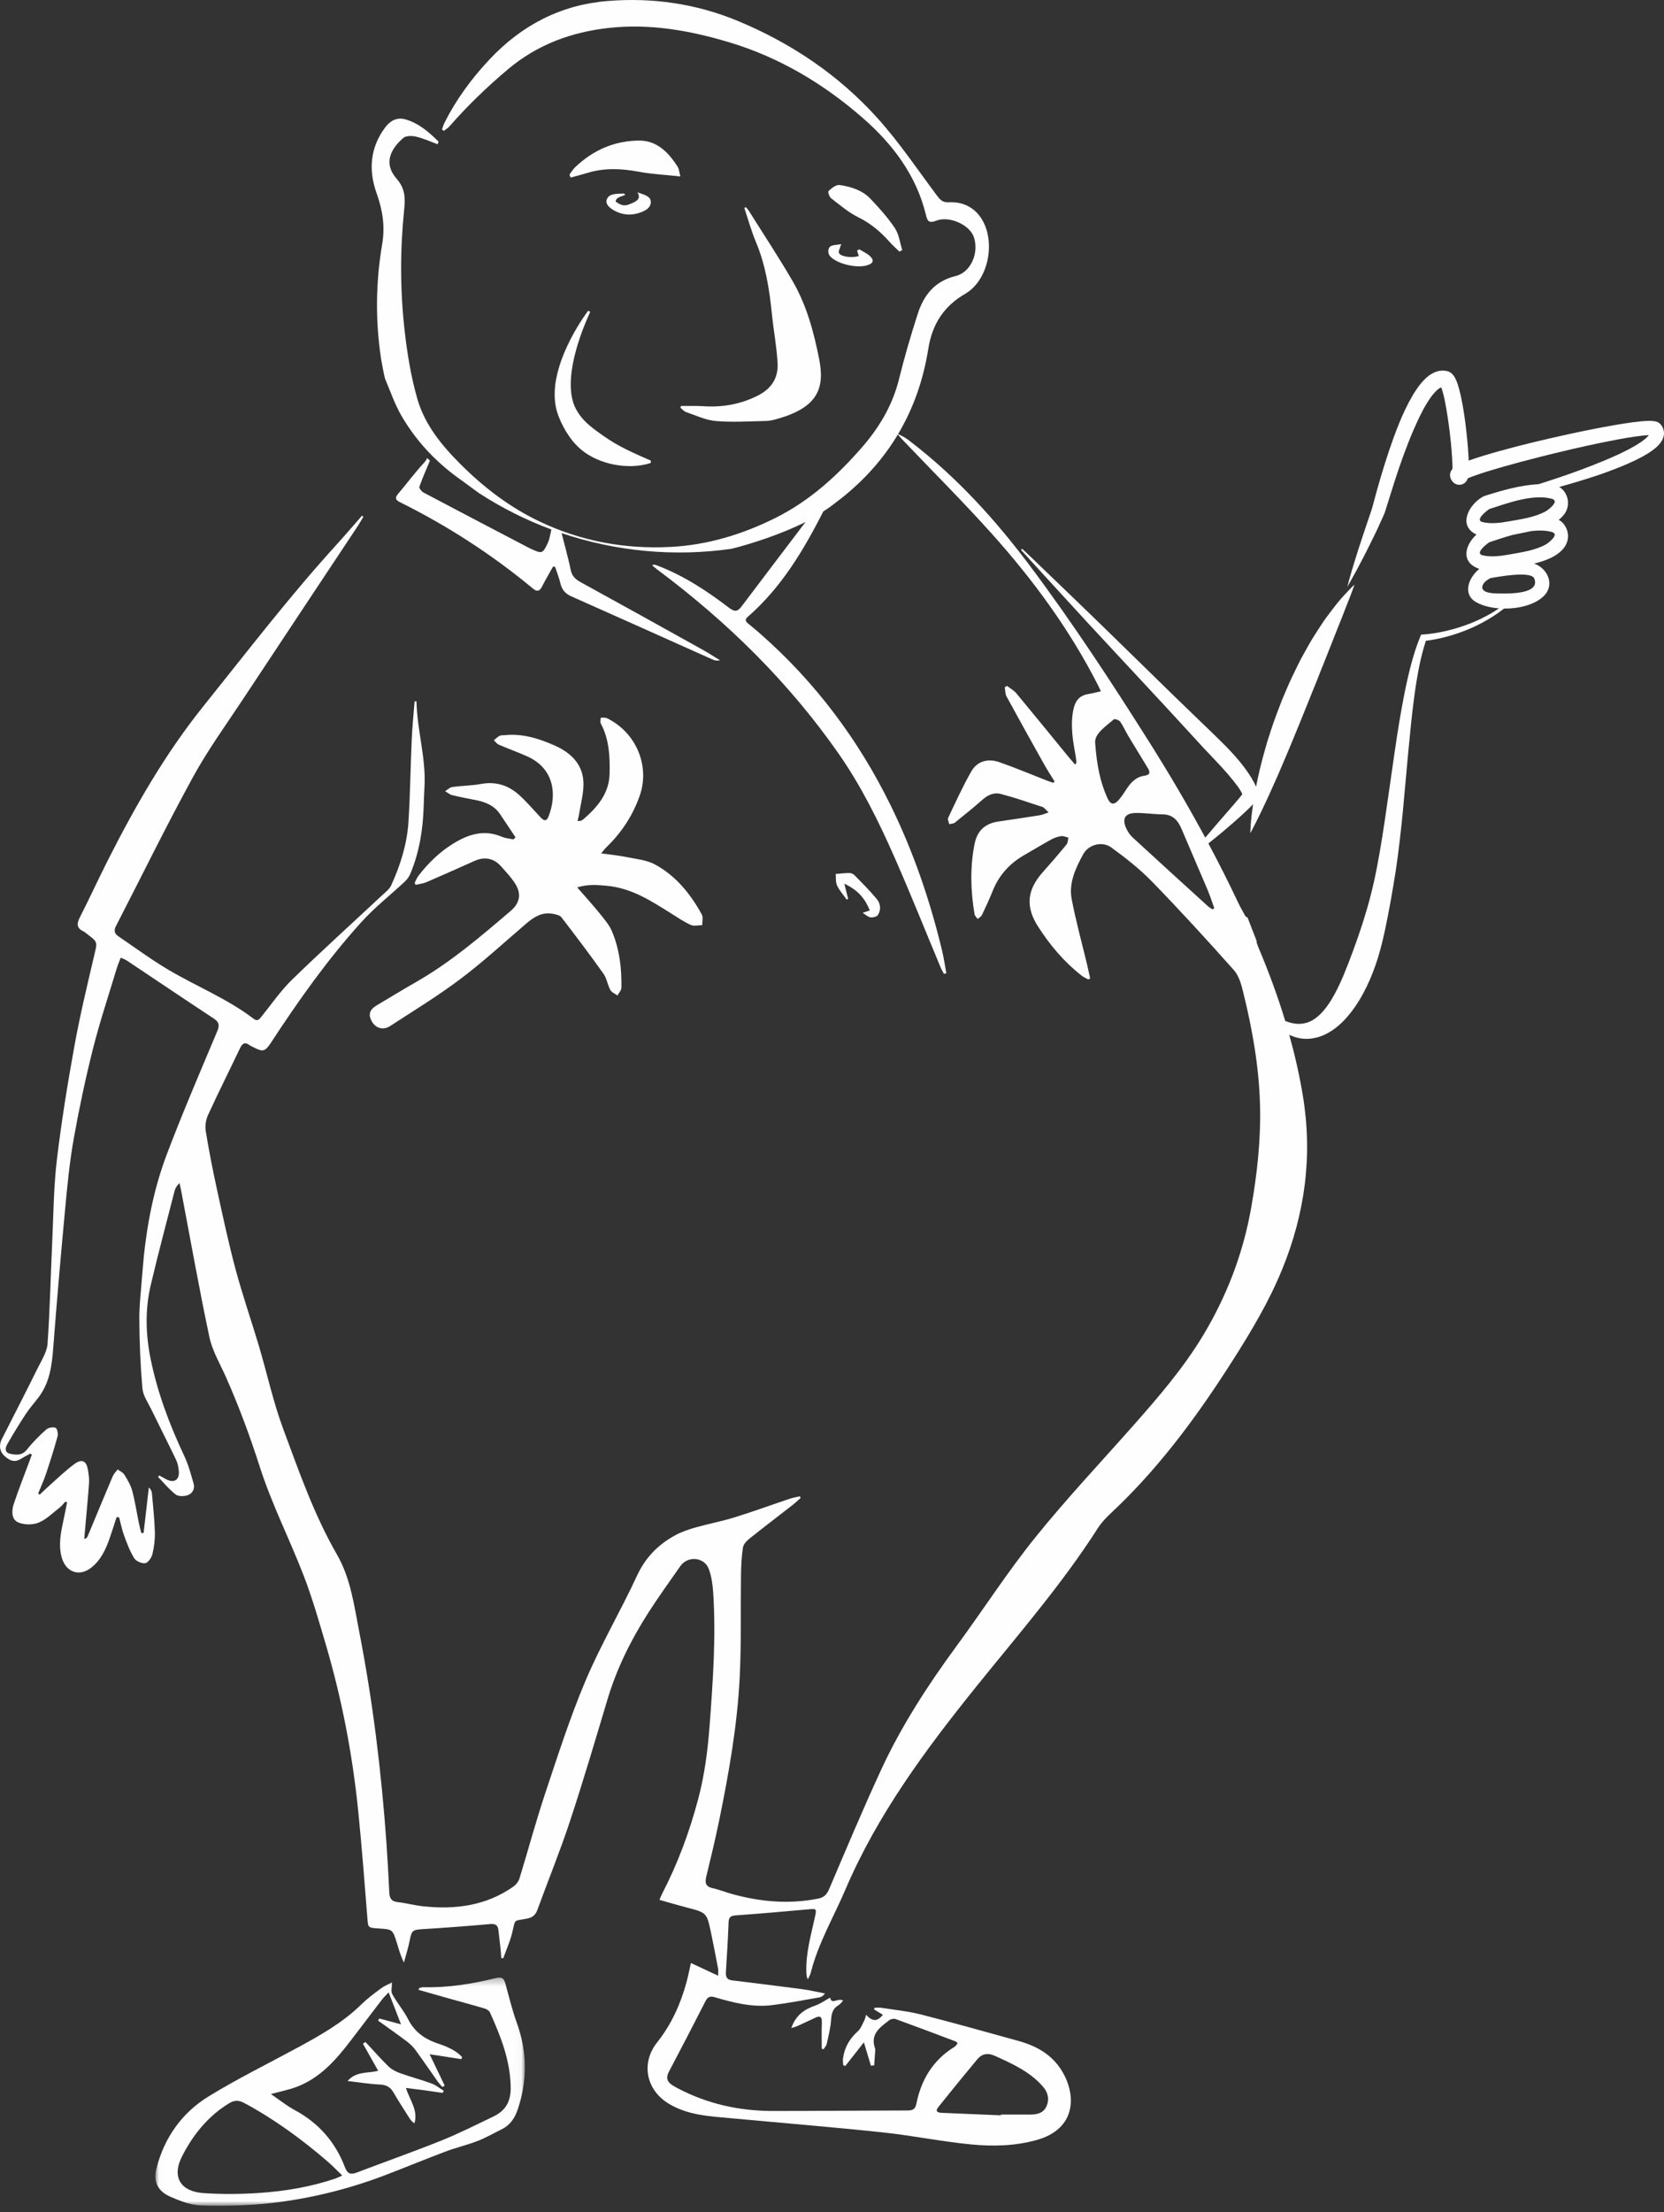 <?xml version="1.0" encoding="UTF-8"?>
<svg width="225px" height="299px" viewBox="0 0 225 299" version="1.1" xmlns="http://www.w3.org/2000/svg" xmlns:xlink="http://www.w3.org/1999/xlink">
    <rect x="0" y="0" width="225" height="299" fill="#333333" stroke="none"/>
    <!-- Generator: sketchtool 49.1 (51147) - http://www.bohemiancoding.com/sketch -->
    <title>29126CBD-91C3-4454-A47D-8823C7205B3C</title>
    <desc>Created with sketchtool.</desc>
    <defs>
        <polygon id="path-1" points="0.012 0.291 49.967 0.291 49.967 31.135 0.012 31.135"></polygon>
    </defs>
    <g id="Page-1" stroke="none" stroke-width="1" fill="none" fill-rule="evenodd">
        <g id="о_компании" transform="translate(-497, -2398)">
            <g id="Group-3" transform="translate(395, 2374)">
                <g id="Page-1" transform="translate(102, 24)">
                    <path d="M67.87,113.105 C65.469,112.077 63.344,112.756 61.294,114.017 C59.417,115.172 57.883,116.676 56.567,118.393 C56.351,118.675 56.231,119.024 56.066,119.343 C56.112,119.427 56.158,119.512 56.204,119.596 C56.685,119.482 57.195,119.434 57.64,119.244 C59.818,118.308 61.981,117.341 64.144,116.373 C65.585,115.728 66.807,116.013 67.818,117.164 C68.434,117.866 69.082,118.555 69.593,119.325 C70.527,120.733 70.356,122.011 69.048,123.125 C65.016,126.563 60.995,130.016 56.341,132.686 C54.535,133.722 52.759,134.805 50.97,135.867 C49.951,136.471 49.75,137.137 50.296,138.091 C50.805,138.979 51.814,139.291 52.739,138.69 C55.957,136.598 59.25,134.59 62.302,132.287 C65.406,129.947 68.263,127.3 71.221,124.779 C72.232,123.917 73.32,123.252 74.741,123.51 C75.157,123.585 75.697,123.703 75.918,123.99 C77.851,126.498 79.758,129.026 81.593,131.603 C82.048,132.242 82.15,133.107 82.53,133.809 C82.705,134.132 83.162,134.311 83.491,134.556 C83.677,134.207 84.016,133.861 84.023,133.51 C84.074,130.909 83.777,128.338 82.763,125.915 C82.393,125.029 81.72,124.244 81.1,123.476 C80.17,122.324 79.165,121.227 78.048,119.942 C79.549,119.486 80.794,119.615 82.029,119.724 C85.398,120.021 88.091,121.797 90.815,123.507 C91.667,124.041 92.507,124.615 93.423,125.024 C93.848,125.213 94.441,125.049 94.957,125.046 C94.943,124.557 95.1,123.98 94.888,123.593 C93.376,120.836 91.41,118.4 88.573,116.847 C87.458,116.237 86.042,116.114 84.746,115.849 C83.674,115.629 82.578,115.526 81.286,115.342 C81.607,114.964 81.778,114.723 81.989,114.52 C84.054,112.533 85.567,110.215 86.502,107.546 C87.838,103.732 86.21,99.447 82.631,97.373 C82.414,97.247 82.195,97.101 81.956,97.037 C81.73,96.976 81.477,97.011 81.236,97.004 C81.229,97.261 81.122,97.568 81.229,97.769 C82.378,99.93 82.486,102.261 82.426,104.608 C82.359,107.252 80.774,109.109 78.851,110.764 C78.758,110.844 78.635,110.897 78.518,110.939 C78.434,110.969 78.335,110.959 78.094,110.979 C78.175,110.618 78.259,110.313 78.309,110.002 C78.521,108.671 78.888,107.339 78.895,106.005 C78.908,103.382 77.259,101.755 74.936,100.735 C72.81,99.8 70.6,99.117 68.203,99.369 C67.982,99.392 67.728,99.361 67.549,99.458 C67.266,99.61 67.035,99.849 66.782,100.051 C66.995,100.253 67.172,100.532 67.428,100.643 C68.704,101.195 70.018,101.667 71.287,102.233 C74.969,103.877 75.329,107.436 74.162,110.38 C73.9,111.043 73.541,110.956 73.119,110.505 C72.182,109.504 71.287,108.459 70.28,107.527 C68.824,106.177 67.104,105.583 65.036,105.964 C63.762,106.198 62.443,106.197 61.155,106.375 C60.813,106.422 60.513,106.744 60.194,106.939 C60.503,107.121 60.79,107.386 61.125,107.469 C62.171,107.729 63.232,107.933 64.292,108.134 C65.647,108.391 66.846,108.886 67.63,110.061 C68.324,111.102 69.016,112.144 69.71,113.185 C69.612,113.277 69.514,113.368 69.415,113.459 C68.898,113.346 68.346,113.309 67.87,113.105" id="Fill-1" fill="#FEFEFE"></path>
                    <g id="Group-5" transform="translate(21, 267)">
                        <mask id="mask-2" fill="white">
                            <use xlink:href="#path-1"></use>
                        </mask>
                        <g id="Clip-4"></g>
                        <path d="M24.314,27.471 C20.989,28.594 17.548,29.167 14.071,29.403 C11.553,29.574 9.006,29.594 6.489,29.423 C3.407,29.214 2.224,27.234 3.576,24.541 C5.058,21.587 7.097,19.05 9.962,17.294 C10.668,16.861 11.274,16.841 12.027,17.246 C16.107,19.442 19.824,22.159 23.33,25.185 C23.954,25.724 24.526,26.324 25.282,27.049 C24.808,27.258 24.568,27.385 24.314,27.471 M47.367,1.224 C47.171,0.526 46.995,0.123 46.048,0.359 C42.841,1.157 39.583,1.677 36.258,1.598 C36.081,1.593 35.899,1.653 35.724,1.7 C35.685,1.711 35.667,1.798 35.584,1.95 C36.955,2.34 38.299,2.726 39.645,3.103 C41.277,3.561 42.915,3.997 44.541,4.477 C44.808,4.556 45.139,4.763 45.246,5 C46.698,8.217 47.99,11.465 48.056,15.105 C48.09,17.002 47.377,18.276 45.75,19.056 C43.415,20.176 41.098,21.351 38.7,22.315 C34.894,23.844 31.023,25.207 27.188,26.665 C26.39,26.968 25.973,26.799 25.651,25.953 C24.349,22.526 22.091,19.948 18.867,18.215 C17.774,17.627 16.791,16.828 15.628,16.038 C16.904,15.692 17.989,15.48 19.015,15.103 C22.228,13.922 24.406,11.459 26.422,8.814 C27.835,6.96 29.244,5.101 30.664,3.252 C30.885,2.964 31.159,2.716 31.551,2.297 C32.115,3.752 32.62,5.054 33.224,6.614 C32.084,6.308 31.181,6.066 30.277,5.824 C30.23,5.923 30.182,6.021 30.135,6.119 C31.425,7.049 32.729,7.962 34.001,8.918 C34.434,9.244 34.847,9.635 35.168,10.072 C36.18,11.451 37.138,12.87 38.128,14.266 C38.333,14.555 38.581,14.814 38.81,15.087 C38.917,15.025 39.024,14.963 39.131,14.9 C38.473,13.53 37.814,12.16 37.092,10.657 C38.577,10.886 39.979,11.102 41.381,11.318 C41.418,11.232 41.456,11.145 41.494,11.059 C40.878,10.354 40.052,9.934 39.196,9.567 C38.771,9.385 38.325,9.256 37.89,9.095 C36.273,8.499 35.003,7.542 34.186,5.926 C33.586,4.74 32.682,3.714 32.043,2.543 C31.827,2.147 32.009,1.528 32.009,0.942 C31.631,1.144 31.023,1.387 30.511,1.764 C29.589,2.441 28.663,3.135 27.845,3.935 C25.283,6.441 22.213,8.154 19.112,9.832 C15.12,11.994 11.034,13.999 7.173,16.378 C3.613,18.572 1.24,21.9 0.169,26.024 C-0.314,27.883 0.315,29.165 2.054,29.926 C3.391,30.512 4.863,31.067 6.288,31.104 C9.422,31.184 12.586,31.123 15.699,30.767 C21.005,30.16 26.185,28.879 31.193,26.958 C33.897,25.921 36.575,24.813 39.285,23.794 C40.696,23.265 42.176,22.923 43.58,22.379 C44.696,21.947 45.744,21.336 46.824,20.807 C47.976,20.242 48.613,19.3 49.02,18.078 C50.333,14.135 50.283,10.251 48.857,6.341 C48.25,4.676 47.845,2.935 47.367,1.224" id="Fill-3" fill="#FEFEFE" mask="url(#mask-2)"></path>
                    </g>
                    <path d="M59.86,282.885 C59.907,282.789 59.953,282.693 60,282.597 C59.458,282.263 58.958,281.833 58.366,281.615 C56.961,281.099 55.498,280.717 54.089,280.21 C53.518,280.004 52.93,279.698 52.515,279.293 C51.435,278.238 50.445,277.103 49.419,276 C49.303,276.077 49.187,276.153 49.071,276.229 C49.743,277.421 50.416,278.613 51.137,279.892 C49.721,280.264 48.162,279.925 47,281.274 C48.585,281.456 49.959,281.689 51.342,281.748 C52.255,281.787 52.793,282.104 53.208,282.826 C53.87,283.979 54.607,285.096 55.32,286.224 C55.5,286.508 55.711,286.775 56.034,287 C56.566,285.275 55.451,283.922 54.879,282.214 C55.747,282.323 56.555,282.417 57.361,282.526 C58.195,282.639 59.027,282.765 59.86,282.885" id="Fill-6" fill="#FEFEFE"></path>
                    <path d="M111.115,276.903 C111.192,276.935 111.268,276.967 111.344,277 C111.495,276.757 111.725,276.536 111.783,276.268 C112.021,275.182 112.311,274.089 112.379,272.984 C112.435,272.079 112.651,271.439 113.392,271.023 C113.603,270.905 113.756,270.664 114,270.413 C113.334,269.969 112.426,271.045 112.25,270 C111.57,270.375 110.966,270.816 110.302,271.051 C108.883,271.554 107.651,272.245 107,274.118 C107.395,273.988 107.643,273.931 107.873,273.827 C108.681,273.459 109.48,273.065 110.289,272.699 C110.901,272.423 111.165,272.602 111.129,273.393 C111.076,274.561 111.115,275.733 111.115,276.903" id="Fill-8" fill="#FEFEFE"></path>
                    <path d="M117.693,123.99 C118.014,124.038 118.557,123.908 118.699,123.688 C119.159,122.975 119.077,122.145 118.555,121.515 C117.632,120.399 116.587,119.369 115.57,118.322 C115.411,118.158 115.134,118.001 114.91,118 C114.274,117.998 113.637,118.079 113,118.128 C113.052,118.653 112.971,119.233 113.188,119.691 C113.511,120.371 114.045,120.966 114.49,121.597 C114.554,121.561 114.619,121.527 114.684,121.492 C114.533,120.892 114.381,120.292 114.168,119.446 C116.035,120.306 116.992,121.497 117.609,123.062 C117.305,123.162 117.053,123.244 116.643,123.379 C117.046,123.627 117.347,123.937 117.693,123.99" id="Fill-10" fill="#FEFEFE"></path>
                    <path d="M102.377,53.518 C100.08,54.647 97.715,55.069 95.161,54.907 C94.141,54.843 93.112,54.878 92.087,54.868 C92.058,54.948 92.029,55.027 92,55.106 C92.252,55.306 92.469,55.593 92.762,55.692 C94.091,56.145 95.417,56.791 96.79,56.907 C99.036,57.097 101.317,56.945 103.583,56.898 C104.094,56.888 104.613,56.76 105.107,56.62 C110.5,55.086 111.571,52.579 110.757,48.497 C110.036,44.878 109.086,41.291 107.19,38.024 C105.298,34.763 103.204,31.602 101.194,28.4 C101.102,28.253 100.958,28.133 100.839,28 C100.773,28.034 100.706,28.069 100.64,28.103 C101.156,29.637 101.582,31.204 102.209,32.7 C103.52,35.831 104.034,39.093 104.369,42.403 C104.595,44.628 105.018,46.84 105.141,49.068 C105.248,51.008 104.405,52.522 102.377,53.518" id="Fill-12" fill="#FEFEFE"></path>
                    <path d="M91.642,22.557 C90.347,20.513 88.753,18.976 86.395,19 C83.16,19.033 80.272,20.218 77.78,22.592 C77.482,22.875 77.258,23.259 77,23.596 C77.051,23.731 77.103,23.865 77.154,24 C77.915,23.792 78.68,23.603 79.434,23.372 C81.75,22.66 84.061,22.779 86.408,23.218 C88.194,23.551 90.015,23.632 92,23.845 C91.834,23.223 91.814,22.828 91.642,22.557" id="Fill-14" fill="#FEFEFE"></path>
                    <path d="M120.253,32.662 C120.669,33.133 121.151,33.556 121.603,34 C121.735,33.936 121.867,33.872 122,33.808 C121.683,32.808 121.571,31.691 121.001,30.833 C120.059,29.415 118.883,28.113 117.689,26.856 C116.613,25.724 115.078,25.228 113.515,25.006 C113.064,24.941 112.437,25.441 112.037,25.815 C111.909,25.935 112.134,26.605 112.396,26.808 C113.57,27.718 114.723,28.71 116.059,29.37 C117.748,30.204 119.072,31.328 120.253,32.662" id="Fill-16" fill="#FEFEFE"></path>
                    <path d="M84.538,26.348 C84.49,26.286 84.443,26.224 84.396,26.162 C83.516,26.198 82.467,26.111 82.102,26.835 C81.75,27.531 82.362,28.095 83.16,28.513 C84.223,29.071 85.378,29.161 86.593,28.723 C87.467,28.408 88.037,27.969 87.998,27.25 C87.96,26.54 87.177,26.328 86.189,26 C86.794,26.962 85.909,27.285 85.052,27.63 C84.253,27.952 83.749,27.584 83.267,27.262 C83.183,27.206 83.34,26.883 83.511,26.776 C83.8,26.594 84.19,26.487 84.538,26.348" id="Fill-18" fill="#FEFEFE"></path>
                    <path d="M112.123,34.461 C112.737,35.499 115.474,36.264 117.031,35.914 C117.999,35.697 118.283,35.273 117.695,34.674 C117.318,34.288 116.703,34.018 116.195,33.696 C116.093,33.755 115.991,33.814 115.889,33.873 C115.968,34.114 116.048,34.356 116.127,34.597 C115.315,34.887 113.782,34.737 113.467,34.243 C113.306,33.992 113.571,33.605 113.644,33.279 C113.68,33.186 113.716,33.093 113.752,33 C113.228,33.103 112.505,33.097 112.236,33.34 C111.958,33.591 111.932,34.139 112.123,34.461" id="Fill-20" fill="#FEFEFE"></path>
                    <path d="M75.47,50.074 C75.249,50.903 75.066,51.787 75.014,52.725 C74.966,53.66 75.032,54.652 75.317,55.646 C75.353,55.77 75.4,55.893 75.442,56.016 L75.507,56.201 L75.523,56.247 L75.532,56.271 L75.536,56.282 C75.522,56.255 75.559,56.332 75.557,56.327 L75.588,56.403 C75.677,56.609 75.744,56.798 75.847,57.018 L76.192,57.709 C76.313,57.923 76.426,58.143 76.557,58.353 C77.067,59.197 77.689,59.984 78.412,60.624 C79.136,61.263 79.947,61.749 80.756,62.093 C81.563,62.442 82.359,62.666 83.097,62.808 C84.58,63.08 85.825,63.022 86.677,62.885 C87.102,62.825 87.433,62.738 87.657,62.676 C87.88,62.611 88,62.563 88,62.563 L88,62.254 C88,62.254 87.574,62.069 86.828,61.745 C86.101,61.417 85.09,60.974 83.991,60.387 C83.44,60.099 82.87,59.769 82.305,59.4 C81.741,59.028 81.174,58.634 80.607,58.209 C80.038,57.787 79.457,57.328 78.942,56.772 C78.813,56.634 78.698,56.484 78.571,56.339 C78.452,56.194 78.36,56.05 78.25,55.904 C78.142,55.742 78.026,55.535 77.917,55.35 L77.875,55.28 C77.872,55.274 77.881,55.291 77.887,55.304 L77.884,55.299 L77.877,55.284 L77.863,55.255 L77.805,55.136 C77.767,55.057 77.724,54.98 77.689,54.898 C77.132,53.576 77.09,51.924 77.271,50.395 C77.463,48.858 77.837,47.406 78.233,46.184 C78.621,44.956 79.032,43.951 79.322,43.248 C79.616,42.545 79.809,42.156 79.809,42.156 L79.529,42 C79.529,42 79.257,42.357 78.823,43.004 C78.386,43.65 77.802,44.597 77.18,45.786 C76.575,46.98 75.917,48.415 75.47,50.074" id="Fill-22" fill="#FEFEFE"></path>
                    <path d="M223.094,58.559 C223.096,58.555 223.095,58.566 223.092,58.58 C223.092,58.57 223.092,58.561 223.094,58.559 M209.82,71.901 C210.984,72.211 209.289,73.442 209.007,73.598 C207.533,74.414 205.659,74.665 204.024,74.956 C202.88,75.159 201.599,75.329 200.454,75.051 C199.428,74.803 200.903,73.601 201.392,73.286 C202.334,72.981 203.412,72.61 204.527,72.303 C204.969,72.215 205.395,72.123 205.789,72.045 C206.184,71.967 206.613,71.882 207.056,71.781 C208.029,71.666 208.973,71.674 209.82,71.901 M202.716,80.218 C202.146,80.211 200.298,80.232 200.434,79.283 C200.506,78.782 201.066,78.385 201.518,78.147 C202.553,77.958 207.02,77.13 207.454,78.188 C208.35,80.371 203.792,80.23 202.716,80.218 M204.024,70.469 C202.88,70.672 201.599,70.842 200.454,70.564 C199.428,70.316 200.903,69.114 201.392,68.799 C203.864,67.998 207.275,66.734 209.82,67.414 C210.984,67.725 209.289,68.956 209.007,69.112 C207.533,69.927 205.659,70.178 204.024,70.469 M126.871,284.805 C128.61,282.635 130.362,280.476 132.144,278.342 C132.798,277.559 133.593,277.445 134.578,277.896 C136.921,278.967 139.261,280.011 141.003,282.01 C141.708,282.819 141.934,283.715 141.497,284.698 C141.079,285.639 140.208,285.806 139.289,285.809 C137.972,285.815 136.654,285.81 135.337,285.81 L135.333,285.912 C132.672,285.799 130.011,285.684 127.35,285.577 C126.784,285.554 126.412,285.379 126.871,284.805 M163.952,122.916 C163.752,122.781 163.531,122.668 163.354,122.507 C159.941,119.404 156.526,116.303 153.134,113.177 C152.776,112.847 152.486,112.401 152.282,111.955 C151.691,110.663 152.114,109.917 153.53,109.887 C154.747,109.861 155.968,110.062 157.188,110.071 C158.623,110.081 159.3,110.928 159.797,112.112 C160.938,114.828 162.125,117.524 163.27,120.238 C163.616,121.06 163.886,121.915 164.191,122.755 C164.112,122.809 164.032,122.862 163.952,122.916 M149.715,107.817 C148.775,105.707 148.311,103.48 148.089,100.467 C147.94,99.235 149.372,98.28 150.601,97.235 C150.725,97.13 151.308,97.323 151.459,97.534 C151.875,98.115 152.155,98.791 152.525,99.409 C153.409,100.886 154.318,102.349 155.208,103.823 C155.53,104.357 155.542,104.742 154.757,104.847 C153.72,104.984 153.012,105.64 152.446,106.474 C152.094,106.992 151.763,107.528 151.368,108.012 C150.665,108.872 150.16,108.816 149.715,107.817 M224.784,57.705 C224.766,57.669 224.735,57.62 224.71,57.579 L224.643,57.48 L224.605,57.427 C224.479,57.266 224.382,57.2 224.3,57.146 C224.199,57.082 224.156,57.068 224.08,57.033 C224.028,57.014 223.969,56.993 223.923,56.98 C223.83,56.954 223.754,56.94 223.681,56.928 C223.408,56.887 223.202,56.886 222.997,56.886 C222.198,56.897 221.483,56.987 220.748,57.08 C220.018,57.177 219.292,57.292 218.561,57.415 C215.645,57.915 212.674,58.542 209.663,59.231 C206.651,59.924 203.613,60.683 200.581,61.599 C199.919,61.802 199.257,62.016 198.588,62.256 C198.582,62.106 198.581,61.953 198.573,61.804 C198.531,61.012 198.469,60.232 198.396,59.457 C198.244,57.906 198.062,56.375 197.79,54.858 C197.653,54.099 197.502,53.344 197.295,52.574 C197.187,52.186 197.075,51.802 196.887,51.366 C196.838,51.256 196.783,51.141 196.711,51.015 C196.636,50.888 196.549,50.745 196.378,50.565 C196.328,50.516 196.282,50.472 196.213,50.419 C196.182,50.395 196.146,50.368 196.102,50.341 C196.062,50.316 196.026,50.292 195.937,50.25 C195.863,50.215 195.757,50.181 195.775,50.187 C195.835,50.203 195.66,50.154 195.654,50.155 L195.535,50.133 C195.377,50.102 195.216,50.093 195.055,50.093 C194.404,50.102 193.857,50.348 193.442,50.613 C193.026,50.886 192.702,51.193 192.416,51.502 C191.846,52.123 191.425,52.767 191.037,53.409 C190.278,54.696 189.686,55.982 189.17,57.25 C188.148,59.788 187.373,62.224 186.701,64.48 C186.366,65.608 186.061,66.693 185.79,67.724 C185.721,67.979 185.654,68.23 185.587,68.479 C185.555,68.592 185.523,68.704 185.491,68.815 C185.452,68.93 185.413,69.044 185.375,69.158 C185.216,69.628 185.061,70.085 184.911,70.528 C184.603,71.412 184.329,72.268 184.069,73.045 C183.806,73.824 183.579,74.545 183.377,75.198 C182.961,76.5 182.666,77.536 182.465,78.243 C182.272,78.953 182.169,79.332 182.169,79.332 C182.169,79.332 182.365,78.991 182.731,78.353 C183.09,77.711 183.612,76.768 184.237,75.551 C184.558,74.946 184.9,74.271 185.26,73.53 C185.618,72.785 186.031,72.003 186.422,71.123 C186.622,70.683 186.828,70.229 187.039,69.762 C187.093,69.64 187.143,69.539 187.202,69.396 L187.273,69.188 L187.335,68.995 C187.413,68.746 187.493,68.493 187.573,68.237 C187.89,67.227 188.225,66.165 188.573,65.057 C189.288,62.854 190.11,60.481 191.149,58.077 C191.674,56.882 192.232,55.661 192.917,54.534 C193.258,53.976 193.631,53.432 194.038,52.998 C194.239,52.783 194.45,52.597 194.642,52.474 C194.73,52.419 194.808,52.383 194.877,52.357 C194.967,52.585 195.053,52.867 195.129,53.153 C195.303,53.815 195.442,54.527 195.567,55.246 C195.81,56.689 196.016,58.176 196.167,59.675 C196.242,60.424 196.307,61.177 196.351,61.926 C196.373,62.3 196.39,62.674 196.396,63.038 C196.398,63.156 196.396,63.269 196.395,63.383 C196.361,63.422 196.325,63.466 196.293,63.512 C196.25,63.574 196.212,63.641 196.179,63.709 C196.137,63.802 196.101,63.913 196.08,64.033 C196.035,64.176 196.094,64.49 196.115,64.563 C196.108,64.546 196.108,64.548 196.115,64.563 C196.118,64.574 196.12,64.579 196.121,64.577 C196.148,64.642 196.213,64.796 196.211,64.792 C196.233,64.833 196.263,64.884 196.297,64.938 L196.366,65.036 C196.404,65.083 196.429,65.115 196.484,65.171 C196.538,65.224 196.602,65.285 196.728,65.362 C196.848,65.43 197.042,65.529 197.333,65.529 C197.615,65.531 197.889,65.411 198.039,65.287 C198.175,65.18 198.262,65.067 198.305,65.001 C198.366,64.909 198.377,64.878 198.41,64.812 C198.429,64.77 198.447,64.724 198.46,64.688 C198.465,64.674 198.466,64.666 198.471,64.652 C198.66,64.57 198.867,64.487 199.072,64.409 C199.764,64.149 200.494,63.912 201.226,63.685 C204.168,62.786 207.185,62.013 210.151,61.279 C213.121,60.558 216.061,59.897 218.908,59.37 C219.619,59.24 220.325,59.119 221.019,59.018 C221.685,58.922 222.362,58.836 222.958,58.817 C222.865,58.939 222.734,59.078 222.589,59.208 C222.378,59.397 222.134,59.58 221.881,59.754 C220.853,60.451 219.699,61.02 218.578,61.536 C217.453,62.052 216.332,62.498 215.255,62.927 C213.095,63.774 211.074,64.469 209.273,65.05 C208.855,65.186 208.45,65.316 208.056,65.441 C205.59,65.568 203.071,66.287 200.739,67.035 C200.737,67.036 200.736,67.037 200.734,67.037 C200.661,67.059 200.588,67.088 200.513,67.13 C198.51,68.272 197.127,71.095 199.646,72.251 C198.11,73.649 197.454,75.96 199.952,76.865 C199.978,76.874 200.005,76.88 200.031,76.889 C198.638,78.012 197.675,80.26 199.566,81.37 C200.391,81.854 201.505,82.138 202.69,82.227 C202.353,82.455 202.01,82.673 201.66,82.88 C200.721,83.429 199.738,83.899 198.727,84.295 C197.714,84.688 196.675,85.01 195.62,85.259 C195.093,85.383 194.562,85.491 194.028,85.575 C193.762,85.618 193.494,85.654 193.228,85.686 C192.964,85.717 192.687,85.744 192.44,85.756 L192.16,85.77 L192.048,86.04 C191.53,87.29 191.133,88.574 190.789,89.866 C190.446,91.158 190.159,92.46 189.899,93.764 C189.384,96.374 188.964,98.993 188.584,101.612 L187.457,109.448 C187.079,112.052 186.685,114.648 186.189,117.205 C185.943,118.487 185.669,119.741 185.337,121.02 C185.025,122.271 184.648,123.524 184.259,124.755 C183.862,125.986 183.438,127.201 183,128.398 C182.566,129.596 182.109,130.772 181.629,131.919 C181.145,133.063 180.613,134.171 179.996,135.177 C179.374,136.174 178.661,137.079 177.817,137.673 C177.398,137.974 176.943,138.193 176.447,138.296 C175.954,138.409 175.41,138.428 174.851,138.314 C174.498,138.251 174.142,138.142 173.787,138.003 C172.767,134.64 171.546,131.338 170.168,128.081 C170.071,127.852 169.989,127.615 169.919,127.376 C169.905,127.329 169.911,127.273 169.922,127.195 L168.692,124.022 C168.6,123.971 168.509,123.919 168.417,123.867 C168.083,123.245 167.719,122.636 167.418,121.998 C166.143,119.295 164.797,116.632 163.392,114 C163.992,113.528 164.7,112.952 165.502,112.281 C166.329,111.577 167.262,110.784 168.246,109.864 C168.493,109.632 168.743,109.396 168.999,109.143 C169.132,109.007 169.244,108.903 169.399,108.737 L169.433,108.697 C169.3,109.6 169.212,110.381 169.159,111.002 C169.07,112.019 169.067,112.608 169.067,112.608 C169.067,112.608 169.136,112.479 169.267,112.237 C169.389,111.993 169.585,111.641 169.811,111.186 C170.267,110.28 170.898,108.983 171.61,107.421 C171.959,106.64 172.338,105.793 172.738,104.897 C173.123,103.998 173.537,103.055 173.947,102.074 C174.35,101.09 174.794,100.087 175.201,99.051 C175.632,98.025 176.05,96.975 176.475,95.929 C176.896,94.883 177.317,93.836 177.731,92.806 C178.167,91.787 178.53,90.751 178.943,89.779 C179.724,87.806 180.454,85.964 181.08,84.385 C181.402,83.598 181.689,82.867 181.934,82.211 C182.178,81.554 182.426,81.001 182.602,80.524 C182.787,80.053 182.915,79.67 183.01,79.413 C183.099,79.151 183.147,79.012 183.147,79.012 C183.147,79.012 183.042,79.115 182.847,79.307 C182.658,79.504 182.369,79.786 182.023,80.163 C181.679,80.541 181.244,80.994 180.802,81.549 C180.361,82.105 179.874,82.742 179.352,83.446 C178.834,84.153 178.334,84.951 177.79,85.792 C177.241,86.632 176.748,87.557 176.215,88.508 C176.085,88.747 175.948,88.986 175.821,89.231 C175.698,89.477 175.575,89.726 175.45,89.977 C175.199,90.476 174.951,90.985 174.709,91.501 C174.211,92.528 173.784,93.603 173.327,94.666 C172.91,95.744 172.493,96.822 172.124,97.897 C171.937,98.434 171.764,98.971 171.596,99.502 C171.422,100.031 171.258,100.556 171.117,101.079 C170.566,102.962 170.147,104.757 169.836,106.348 C169.818,106.302 169.799,106.257 169.78,106.212 C169.6,105.791 169.392,105.443 169.179,105.082 C168.314,103.682 167.25,102.429 166.062,101.178 C164.888,99.985 163.661,98.797 162.396,97.59 C161.141,96.377 159.867,95.145 158.592,93.913 C156.056,91.436 153.52,88.959 151.142,86.636 C149.951,85.477 148.801,84.356 147.71,83.293 C146.612,82.236 145.575,81.236 144.618,80.313 C140.794,76.616 138.222,74.174 138.222,74.174 L138.06,74.332 C138.06,74.332 140.439,76.963 144.042,80.875 C144.941,81.854 145.915,82.916 146.945,84.038 C147.981,85.155 149.074,86.333 150.204,87.551 C152.468,89.984 154.883,92.58 157.298,95.175 C158.498,96.48 159.699,97.784 160.881,99.068 C162.052,100.359 163.226,101.625 164.368,102.813 C165.472,103.965 166.519,105.15 167.35,106.28 C167.544,106.56 167.742,106.848 167.87,107.099 C167.917,107.188 167.959,107.279 167.986,107.345 C167.979,107.352 167.973,107.358 167.966,107.366 C167.936,107.403 167.907,107.441 167.88,107.481 C167.806,107.582 167.679,107.733 167.582,107.855 C167.371,108.112 167.153,108.366 166.94,108.614 C166.072,109.614 165.276,110.531 164.571,111.343 C163.963,112.049 163.428,112.674 162.972,113.218 C160.586,108.799 158.034,104.471 155.347,100.216 C150.255,92.155 145.035,84.18 139.317,76.546 C134.642,70.303 129.425,64.551 123.212,59.763 C123.112,59.686 123.018,59.604 122.918,59.528 C122.327,59.076 121.686,58.78 121.437,58.674 C123.49,55.221 124.851,51.372 125.523,47.135 C126.046,43.838 127.598,41.4 130.504,39.716 C134.126,37.616 134.855,31.244 131.844,28.519 C130.841,27.612 129.589,27.267 128.272,27.34 C127.479,27.384 127.124,27.014 126.697,26.444 C124.072,22.934 121.616,19.266 118.696,16.015 C113.451,10.177 107.027,5.846 99.771,2.832 C94.146,0.496 88.215,-0.359 82.16,0.135 C75.822,0.652 70.536,3.402 66.169,8.055 C63.74,10.645 61.686,13.445 60.098,16.601 C59.955,16.885 59.873,17.2 59.763,17.5 C59.844,17.565 59.925,17.629 60.006,17.694 C60.268,17.488 60.569,17.315 60.786,17.069 C63.205,14.301 65.836,11.765 68.653,9.39 C72.648,6.021 77.265,4.326 82.383,3.77 C87.913,3.169 93.258,4.122 98.528,5.694 C105.361,7.732 111.353,11.315 116.671,15.954 C120.715,19.483 123.909,23.701 125.205,29.066 C125.411,29.916 125.636,30.205 126.58,29.833 C128.351,29.135 131.085,30.375 131.666,32.008 C132.416,34.115 131.311,36.801 129.217,37.31 C126.382,38 124.906,39.896 124.09,42.43 C123.159,45.318 122.302,48.237 121.577,51.183 C120.708,54.718 118.932,57.728 116.579,60.433 C113.221,64.294 109.47,67.709 104.843,70.012 C100.402,72.223 95.716,73.655 90.729,73.921 C84.494,74.253 78.507,73.145 72.882,70.45 C68.867,68.526 65.369,65.846 62.212,62.683 C59.663,60.129 57.417,57.359 56.428,53.901 C55.564,50.882 55.052,47.731 54.702,44.603 C54.094,39.177 54.095,33.718 54.655,28.281 C54.817,26.712 54.776,25.464 53.603,24.122 C51.925,22.2 52.65,20.27 54.534,18.644 C54.9,18.328 55.722,18.342 56.27,18.471 C57.261,18.706 58.206,19.142 59.171,19.495 C59.265,19.24 59.315,19.157 59.299,19.141 C58.003,17.852 56.626,16.656 54.829,16.137 C53.708,15.813 52.788,16.293 52.108,17.192 C50.033,19.936 49.808,23.005 50.919,26.106 C51.737,28.387 52.085,30.593 51.677,32.997 C50.801,38.151 50.742,43.337 51.529,48.513 C51.574,48.809 51.969,50.959 52.085,51.236 C52.789,52.906 53.382,54.646 54.286,56.203 C56.374,59.8 59.222,62.74 62.658,65.098 C62.747,65.159 62.816,65.216 62.877,65.273 L62.88,65.269 L64.858,66.718 C64.858,66.714 64.859,66.71 64.86,66.707 C67.923,68.691 71.179,70.314 74.558,71.567 C74.482,71.991 74.24,73.01 74.165,73.176 C73.387,74.881 73.351,74.909 71.685,74.133 C71.656,74.119 71.627,74.108 71.599,74.094 C66.821,71.594 62.041,69.1 57.275,66.576 C57.008,66.435 56.647,65.972 56.709,65.791 C57.126,64.596 57.646,63.436 58.132,62.265 L57.754,61.909 C57.673,62.119 57.537,62.332 57.323,62.564 C56.091,63.9 55.003,65.366 53.828,66.754 C53.376,67.289 53.458,67.566 54.084,67.877 C60.52,71.077 66.519,74.95 72.047,79.539 C72.607,80.004 72.948,79.945 73.278,79.301 C73.746,78.39 74.264,77.505 74.761,76.608 C74.858,76.605 74.955,76.601 75.051,76.597 C75.297,77.342 75.593,78.075 75.773,78.836 C75.977,79.696 76.417,80.235 77.251,80.605 C83.621,83.426 89.973,86.289 96.333,89.133 C96.63,89.265 96.949,89.347 97.357,89.249 C96.592,88.781 95.842,88.286 95.059,87.85 C89.52,84.767 83.98,81.684 78.422,78.636 C77.69,78.235 77.286,77.733 77.142,76.925 C76.988,76.063 76.731,75.221 76.538,74.365 C76.483,74.123 76.075,72.659 75.94,72.059 C83.277,74.536 91.151,75.286 98.915,74.177 C101.723,73.478 105.83,72.123 108.927,70.548 C106.048,74.348 103.158,78.139 100.288,81.946 C99.756,82.651 99.379,82.761 98.581,82.151 C95.635,79.9 92.542,77.863 89.053,76.508 C88.879,76.44 88.704,76.375 88.525,76.323 C88.474,76.309 88.408,76.346 88.163,76.402 C88.46,76.643 88.669,76.827 88.891,76.992 C98.343,84.044 106.664,92.216 113.417,101.896 C116.458,106.254 118.809,111.022 120.949,115.87 C123.124,120.799 125.118,125.808 127.197,130.779 C127.321,131.075 127.492,131.353 127.642,131.638 C127.748,131.607 127.855,131.575 127.962,131.543 C127.766,130.498 127.614,129.442 127.366,128.41 C125.739,121.66 123.507,115.131 120.441,108.877 C116.077,99.977 110.253,92.209 102.8,85.658 C102.258,85.182 101.708,84.714 101.142,84.266 C100.752,83.956 100.733,83.699 101.118,83.364 C105.658,79.416 108.646,74.381 111.329,69.124 C111.631,68.92 112.079,68.63 112.079,68.63 C112.079,68.63 113.064,67.903 113.747,67.363 C116.926,64.848 119.471,61.962 121.406,58.724 C121.533,58.877 121.786,59.175 121.973,59.373 C125.996,63.596 130.134,67.716 134.03,72.053 C139.664,78.324 144.638,85.088 148.475,92.63 C148.588,92.851 148.689,93.078 148.859,93.433 C148.241,93.572 147.688,93.723 147.126,93.816 C145.877,94.021 145.349,94.833 145.122,95.99 C144.706,98.107 145.082,100.17 145.453,102.239 C145.502,102.515 145.527,102.796 145.55,103.075 C145.555,103.121 145.49,103.173 145.375,103.344 C145.021,102.93 144.682,102.549 144.359,102.154 C142.054,99.342 139.763,96.518 137.438,93.722 C137.1,93.317 136.6,93.046 136.175,92.712 C136.07,92.769 135.965,92.826 135.86,92.883 C135.934,93.302 135.906,93.776 136.099,94.131 C137.774,97.21 139.482,100.272 141.195,103.33 C141.632,104.11 142.125,104.858 142.592,105.62 L142.436,105.81 C142.131,105.705 141.822,105.61 141.522,105.493 C139.391,104.663 137.284,103.766 135.125,103.016 C133.609,102.49 132.147,102.848 131.331,104.273 C130.17,106.3 129.208,108.441 128.204,110.553 C128.104,110.764 128.294,111.113 128.349,111.397 C128.608,111.331 128.926,111.339 129.116,111.187 C130.389,110.168 131.657,109.139 132.881,108.061 C133.597,107.432 134.429,107.076 135.304,107.307 C137.205,107.808 139.07,108.445 140.938,109.064 C141.2,109.151 141.391,109.45 141.794,109.811 C141.27,109.983 140.949,110.136 140.612,110.19 C138.752,110.486 136.89,110.764 135.027,111.035 C133.198,111.301 132.124,112.268 131.762,114.138 C131.152,117.294 131.243,120.431 131.777,123.573 C131.816,123.805 132.053,124.002 132.197,124.216 C132.395,124.036 132.671,123.893 132.778,123.67 C133.29,122.596 133.79,121.514 134.232,120.41 C135.083,118.285 136.529,116.703 138.503,115.57 C139.726,114.867 140.933,114.133 142.169,113.455 C142.575,113.233 143.043,113.078 143.5,113.014 C143.806,112.971 144.143,113.142 144.466,113.217 C144.387,113.529 144.399,113.916 144.213,114.142 C143.159,115.426 142.073,116.685 140.968,117.926 C138.882,120.272 138.643,122.546 140.346,125.21 C141.96,127.733 143.875,130.01 146.252,131.867 C146.526,132.082 146.861,132.22 147.167,132.393 C147.246,132.342 147.326,132.292 147.405,132.241 C147.276,131.652 147.158,131.061 147.017,130.474 C146.306,127.495 145.483,124.536 144.909,121.53 C144.491,119.337 145.447,117.324 146.472,115.453 C147.193,114.136 149.042,113.658 150.266,114.547 C152.211,115.96 154.129,117.47 155.799,119.188 C159.581,123.079 163.251,127.081 166.852,131.139 C167.554,131.93 167.867,133.149 168.131,134.227 C169.352,139.193 170.239,144.227 170.375,149.346 C170.5,154.054 169.986,158.727 169.157,163.367 C168.069,169.453 165.895,175.129 162.722,180.422 C160.066,184.852 156.71,188.754 153.3,192.611 C148.834,197.664 144.196,202.58 139.97,207.826 C136.219,212.484 132.97,217.542 129.425,222.369 C125.517,227.689 121.921,233.202 119.15,239.193 C116.68,244.532 114.407,249.961 112.096,255.371 C111.786,256.096 111.377,256.474 110.627,256.623 C106.655,257.413 102.751,257.052 98.888,255.973 C98.042,255.736 97.222,255.396 96.367,255.211 C95.407,255.003 95.296,254.487 95.501,253.641 C96.115,251.117 96.725,248.59 97.246,246.046 C98.566,239.597 99.715,233.112 100.029,226.53 C100.246,221.969 100.131,217.393 100.195,212.824 C100.212,211.605 100.276,210.377 100.456,209.174 C100.519,208.749 100.924,208.3 101.29,208.006 C103.25,206.437 105.25,204.918 107.23,203.373 C107.588,203.093 107.915,202.773 108.255,202.471 C108.222,202.395 108.188,202.319 108.155,202.243 C107.694,202.354 107.221,202.43 106.773,202.581 C104.302,203.409 101.854,204.308 99.365,205.079 C97.63,205.617 95.832,205.953 94.081,206.447 C93.155,206.709 92.221,207.022 91.377,207.473 C89.032,208.726 87.285,210.485 86.129,212.984 C83.925,217.751 81.234,222.304 79.189,227.133 C77.081,232.108 75.428,237.281 73.714,242.415 C72.447,246.212 71.414,250.087 70.236,253.915 C70.112,254.321 69.781,254.739 69.43,254.987 C65.742,257.591 61.579,258.126 57.214,257.661 C56.063,257.538 54.933,257.224 53.782,257.097 C52.944,257.005 52.676,256.588 52.64,255.816 C52.532,253.565 52.411,251.315 52.251,249.067 C51.573,239.53 50.423,230.053 48.595,220.662 C47.894,217.061 47.43,213.359 45.574,210.138 C42.46,204.736 40.428,198.886 38.28,193.096 C36.937,189.473 36.117,185.658 35.014,181.944 C33.989,178.494 32.8,175.089 31.867,171.615 C30.902,168.02 30.125,164.372 29.33,160.733 C28.762,158.133 28.251,155.518 27.822,152.893 C27.709,152.201 27.828,151.369 28.121,150.73 C29.518,147.685 31.023,144.689 32.461,141.663 C32.779,140.993 33.138,140.81 33.754,141.274 C33.878,141.368 34.03,141.422 34.169,141.496 C35.563,142.236 35.827,142.169 36.681,140.865 C40.396,135.194 44.312,129.663 48.867,124.63 C50.668,122.639 52.816,120.961 54.783,119.116 C55.089,118.83 55.341,118.443 55.503,118.054 C56.698,115.187 57.178,112.173 57.286,109.087 C57.317,108.21 57.337,107.333 57.392,106.459 C57.638,102.512 56.393,98.717 56.315,94.804 C56.23,94.803 56.144,94.802 56.059,94.801 C55.927,96.503 55.751,98.203 55.674,99.908 C55.507,103.63 55.464,107.359 55.232,111.077 C55.045,114.074 54.142,116.925 52.903,119.651 C52.659,120.189 52.105,120.601 51.651,121.026 C47.595,124.817 43.474,128.542 39.494,132.41 C37.954,133.908 36.721,135.72 35.36,137.399 C35.064,137.764 34.822,138.103 34.298,137.703 C30.731,134.981 26.551,133.319 22.724,131.05 C20.409,129.677 18.238,128.063 16.005,126.553 C15.487,126.203 15.368,125.775 15.673,125.184 C19.131,118.473 22.449,111.687 26.073,105.067 C28.098,101.367 30.599,97.923 32.931,94.393 C38.061,86.625 43.221,78.876 48.366,71.117 C48.639,70.705 48.879,70.272 49.134,69.849 C49.071,69.801 49.008,69.752 48.945,69.704 C47.768,71.045 46.611,72.404 45.41,73.724 C39.093,80.667 33.394,88.114 27.524,95.424 C22.342,101.876 18.275,108.981 14.562,116.319 C13.276,118.861 12.092,121.455 10.797,123.993 C10.364,124.843 10.336,125.438 11.276,125.88 C11.471,125.972 11.631,126.137 11.807,126.269 C13.251,127.347 13.162,127.326 12.758,129.054 C11.802,133.137 10.817,137.219 10.07,141.342 C9.142,146.456 8.307,151.595 7.691,156.754 C7.257,160.384 7.235,164.064 7.066,167.722 C6.853,172.353 6.751,176.99 6.432,181.613 C6.357,182.701 5.668,183.772 5.158,184.801 C3.544,188.058 1.884,191.292 0.237,194.534 C-0.186,195.366 -0.039,196.235 0.644,196.831 C1.517,197.593 2.126,197.651 2.988,197.089 C3.343,196.857 3.731,196.675 4.105,196.471 L4.307,196.623 C4.175,196.977 4.043,197.331 3.911,197.685 C3.219,199.556 2.48,201.411 1.854,203.303 C1.562,204.188 1.536,205.349 2.432,205.758 C3.218,206.116 4.397,206.134 5.202,205.81 C6.263,205.382 7.138,204.485 8.073,203.764 C8.358,203.543 8.578,203.239 8.828,202.972 C8.91,203.003 8.993,203.033 9.075,203.063 C8.896,203.945 8.724,204.828 8.534,205.707 C8.197,207.273 7.903,208.822 8.326,210.441 C8.86,212.487 10.697,213.192 12.361,211.872 C13.606,210.883 14.269,209.489 14.787,208.029 C15.135,207.047 15.44,206.049 15.765,205.058 C15.879,205.069 15.993,205.079 16.107,205.089 C16.33,205.921 16.493,206.774 16.789,207.578 C17.175,208.623 17.57,209.688 18.155,210.625 C18.406,211.025 19.191,211.364 19.652,211.281 C20.044,211.21 20.495,210.537 20.61,210.057 C20.841,209.094 20.97,208.077 20.941,207.088 C20.89,205.338 20.696,203.592 20.544,201.846 C20.519,201.564 20.396,201.291 20.126,201.054 L19.416,207.2 C19.313,207.204 19.209,207.208 19.106,207.212 C19,206.779 18.879,206.35 18.789,205.915 C18.488,204.443 18.264,202.951 17.878,201.502 C17.672,200.733 17.237,200.009 16.815,199.32 C16.627,199.014 16.216,198.844 15.907,198.612 C15.681,198.919 15.387,199.197 15.242,199.538 C14.093,202.244 12.973,204.963 11.841,207.675 C11.785,207.808 11.693,207.925 11.391,208.018 C11.437,207.486 11.482,206.954 11.529,206.421 C11.704,204.427 11.903,202.435 12.041,200.438 C12.081,199.853 11.986,199.25 11.889,198.665 C11.686,197.446 11.084,197.134 10.062,197.884 C8.856,198.768 7.776,199.826 6.651,200.819 C6.214,201.204 5.802,201.616 5.378,202.016 C5.303,201.969 5.229,201.921 5.154,201.874 C5.51,200.996 5.912,200.133 6.212,199.236 C6.777,197.549 7.317,195.851 7.786,194.136 C7.883,193.782 7.73,193.071 7.511,192.985 C7.163,192.849 6.535,192.96 6.251,193.215 C5.323,194.048 4.422,194.936 3.654,195.913 C2.988,196.761 2.191,196.673 1.366,196.493 C0.605,196.327 0.698,195.701 0.974,195.22 C1.768,193.837 2.597,192.471 3.474,191.138 C4.006,190.329 4.663,189.602 5.246,188.824 C6.726,186.853 7.017,184.555 7.199,182.179 C7.678,175.905 8.224,169.636 8.812,163.372 C9.107,160.223 9.41,157.062 9.963,153.952 C10.692,149.856 11.557,145.777 12.575,141.743 C13.501,138.073 14.707,134.473 15.799,130.844 C15.932,130.402 16.124,129.977 16.327,129.444 C16.649,129.592 16.913,129.673 17.133,129.82 C21.05,132.431 24.951,135.066 28.884,137.652 C29.634,138.145 29.718,138.567 29.37,139.396 C27.042,144.937 24.658,150.461 22.534,156.081 C20.565,161.293 19.635,166.766 19.228,172.319 C19.079,174.348 18.823,176.38 18.838,178.408 C18.86,181.499 18.987,184.597 19.259,187.675 C19.345,188.645 20.01,189.575 20.459,190.499 C21.568,192.781 22.722,195.041 23.815,197.329 C24.038,197.797 24.14,198.348 24.182,198.87 C24.275,200.03 23.541,200.491 22.513,199.961 C22.185,199.792 21.864,199.61 21.54,199.434 C21.482,199.494 21.423,199.555 21.365,199.615 C22.152,200.424 22.873,201.321 23.76,202.002 C24.126,202.283 24.908,202.264 25.396,202.091 C26.005,201.873 26.378,201.232 26.183,200.548 C25.826,199.291 25.486,198.007 24.932,196.831 C22.936,192.591 21.29,188.252 20.359,183.637 C19.683,180.291 19.609,176.971 20.389,173.668 C21.389,169.434 22.512,165.229 23.595,161.015 C23.693,160.634 23.885,160.276 24.276,159.905 C24.347,160.238 24.425,160.571 24.489,160.906 C25.748,167.519 26.918,174.151 28.317,180.735 C28.713,182.598 29.752,184.33 30.54,186.103 C32.309,190.084 33.809,194.144 35.143,198.306 C36.753,203.326 39.182,208.079 41.081,213.015 C42.248,216.048 43.144,219.19 44.064,222.312 C46.227,229.661 47.664,237.159 48.436,244.776 C48.922,249.572 49.284,254.381 49.671,259.187 C49.781,260.556 49.732,260.56 51.167,260.654 C53.082,260.779 53.091,260.776 53.659,262.605 C53.925,263.463 54.148,264.336 54.62,265.25 C54.891,264.231 55.221,263.222 55.418,262.189 C55.649,260.969 55.815,260.834 57.056,260.756 C60.124,260.564 63.192,260.342 66.254,260.061 C66.992,259.994 67.314,260.199 67.393,260.89 C67.496,261.785 67.606,262.68 67.702,263.577 C67.74,263.93 67.75,264.288 67.773,264.644 C67.863,264.66 67.953,264.676 68.043,264.692 C68.45,263.561 68.955,262.455 69.242,261.294 C69.753,259.217 69.36,259.722 71.269,259.321 C72.084,259.15 72.426,258.797 72.684,258.089 C74.143,254.094 75.751,250.151 77.084,246.116 C78.888,240.653 80.511,235.13 82.167,229.62 C83.411,225.482 85.315,221.658 87.63,218.036 C89.013,215.873 90.519,213.788 91.99,211.683 C92.99,210.25 95.24,210.439 95.843,212.075 C96.215,213.083 96.367,214.202 96.438,215.283 C96.825,221.269 96.401,227.236 95.953,233.204 C95.699,236.586 95.27,239.93 94.396,243.207 C93.224,247.602 91.661,251.851 89.56,255.895 C89.434,256.137 89.341,256.396 89.171,256.79 C90.457,257.152 91.646,257.508 92.847,257.82 C95.551,258.522 95.564,258.51 96.133,261.199 C96.476,262.82 96.787,264.447 97.095,266.075 C97.144,266.335 97.102,266.613 97.102,267.044 C95.802,266.436 94.68,265.911 93.425,265.324 C93.206,266.284 93.049,267.104 92.831,267.908 C92.027,270.865 90.79,273.616 88.869,276.035 C86.606,278.885 87.374,282.536 90.486,284.378 C93.119,285.938 96.033,286.044 98.932,286.314 C105.747,286.948 112.571,287.501 119.377,288.222 C123.37,288.645 127.323,289.463 131.318,289.848 C134.247,290.13 137.211,290.063 140.11,289.269 C145.576,287.771 145.59,283.126 143.536,279.83 C142.183,277.659 140.09,276.513 137.693,275.853 C133.309,274.645 128.932,273.405 124.525,272.282 C122.77,271.835 120.945,271.66 119.15,271.377 C118.859,271.331 118.555,271.371 118.257,271.371 C118.236,271.447 118.214,271.524 118.192,271.6 C118.588,271.842 118.983,272.085 119.385,272.331 C118.592,273.261 118.008,273.269 117.1,272.328 C117.023,272.598 116.996,272.84 116.89,273.041 C116.613,273.565 116.406,274.189 115.984,274.563 C114.844,275.575 114.173,276.792 113.979,278.281 C113.942,278.561 114.006,278.854 114.023,279.141 C114.113,279.177 114.203,279.213 114.293,279.249 C115.083,278.246 115.872,277.242 116.813,276.047 C117.178,277.263 117.47,278.236 117.763,279.209 C117.909,279.193 118.056,279.176 118.202,279.159 C118.249,278.513 118.3,277.867 118.342,277.22 C118.35,277.096 118.353,276.961 118.313,276.847 C117.636,274.909 119.022,274.004 120.254,273.05 C120.462,272.889 120.876,272.819 121.122,272.908 C123.837,273.892 126.538,274.915 129.241,275.934 C129.318,275.964 129.368,276.065 129.482,276.188 C129.348,276.345 129.245,276.546 129.08,276.647 C126.162,278.433 124.553,281.097 123.901,284.379 C123.758,285.098 123.386,285.256 122.724,285.257 C116.663,285.268 110.602,285.325 104.541,285.326 C100.012,285.328 95.693,284.386 91.663,282.272 C91.413,282.142 91.167,282.002 90.929,281.851 C90.209,281.396 90.014,280.841 90.442,280.031 C92.109,276.876 93.749,273.707 95.37,270.528 C95.66,269.96 95.952,269.745 96.617,269.942 C99.152,270.691 101.722,271.351 104.393,271.022 C106.541,270.757 108.67,270.338 110.804,269.971 C111.063,269.926 111.303,269.777 111.55,269.446 C110.533,269.25 109.523,269.003 108.498,268.867 C105.326,268.445 102.149,268.063 98.974,267.67 C98.3,267.586 98.11,267.202 98.152,266.559 C98.298,264.31 98.43,262.06 98.519,259.809 C98.546,259.116 98.816,258.937 99.485,258.888 C102.741,258.655 105.994,258.373 109.245,258.077 C110.41,257.971 110.447,257.955 110.186,259.141 C109.647,261.586 108.949,264.004 109.032,266.545 C109.043,266.851 109.034,267.158 109.242,267.533 C109.377,267.219 109.559,266.917 109.641,266.589 C110.644,262.636 112.719,259.128 114.304,255.418 C118.644,245.261 125.134,236.501 132.023,227.948 C137.662,220.945 143.591,214.145 148.455,206.537 C149.184,205.397 150.279,204.475 151.268,203.517 C157.299,197.664 162.195,190.927 166.685,183.876 C169.195,179.934 171.586,175.928 173.365,171.583 C176.479,163.976 177.514,156.153 176.153,148.013 C175.692,145.253 175.075,142.542 174.329,139.87 C175.011,140.193 175.796,140.406 176.614,140.413 C177.44,140.42 178.272,140.221 179.015,139.896 C180.509,139.224 181.633,138.126 182.545,136.991 C183.463,135.846 184.183,134.613 184.794,133.357 C185.408,132.1 185.895,130.808 186.304,129.504 C186.708,128.199 187.026,126.879 187.306,125.559 C187.589,124.238 187.832,122.925 188.074,121.595 C188.298,120.295 188.541,118.959 188.736,117.639 C189.132,114.993 189.421,112.354 189.685,109.718 L190.403,101.828 C190.654,99.206 190.899,96.588 191.253,93.991 C191.431,92.693 191.635,91.4 191.893,90.122 C192.133,88.931 192.423,87.753 192.801,86.611 C192.984,86.59 193.163,86.566 193.344,86.538 C193.623,86.494 193.9,86.446 194.176,86.39 C194.727,86.282 195.272,86.15 195.812,86.001 C196.892,85.706 197.946,85.323 198.969,84.875 C199.991,84.422 200.978,83.895 201.915,83.291 C202.382,82.987 202.84,82.669 203.278,82.326 C203.307,82.304 203.335,82.279 203.364,82.256 C205.377,82.279 207.479,81.746 208.671,80.634 C210.335,79.08 209.253,76.794 207.438,76.178 C208.979,75.799 210.61,75.203 211.501,74.009 C212.237,73.021 212.184,71.707 211.382,70.757 C211.204,70.547 210.993,70.388 210.761,70.266 C211.04,70.047 211.292,69.802 211.501,69.523 C212.237,68.535 212.184,67.221 211.382,66.27 C211.222,66.082 211.033,65.939 210.828,65.822 C212.353,65.403 214.006,64.91 215.766,64.33 C216.889,63.96 218.046,63.532 219.237,63.047 C220.426,62.552 221.646,62.017 222.873,61.257 C223.179,61.062 223.486,60.854 223.791,60.601 C224.093,60.343 224.404,60.063 224.681,59.616 C224.815,59.394 224.944,59.113 224.986,58.761 C225.036,58.412 224.949,58.004 224.784,57.705" id="Fill-24" fill="#FEFEFE"></path>
                </g>
            </g>
        </g>
    </g>
</svg>